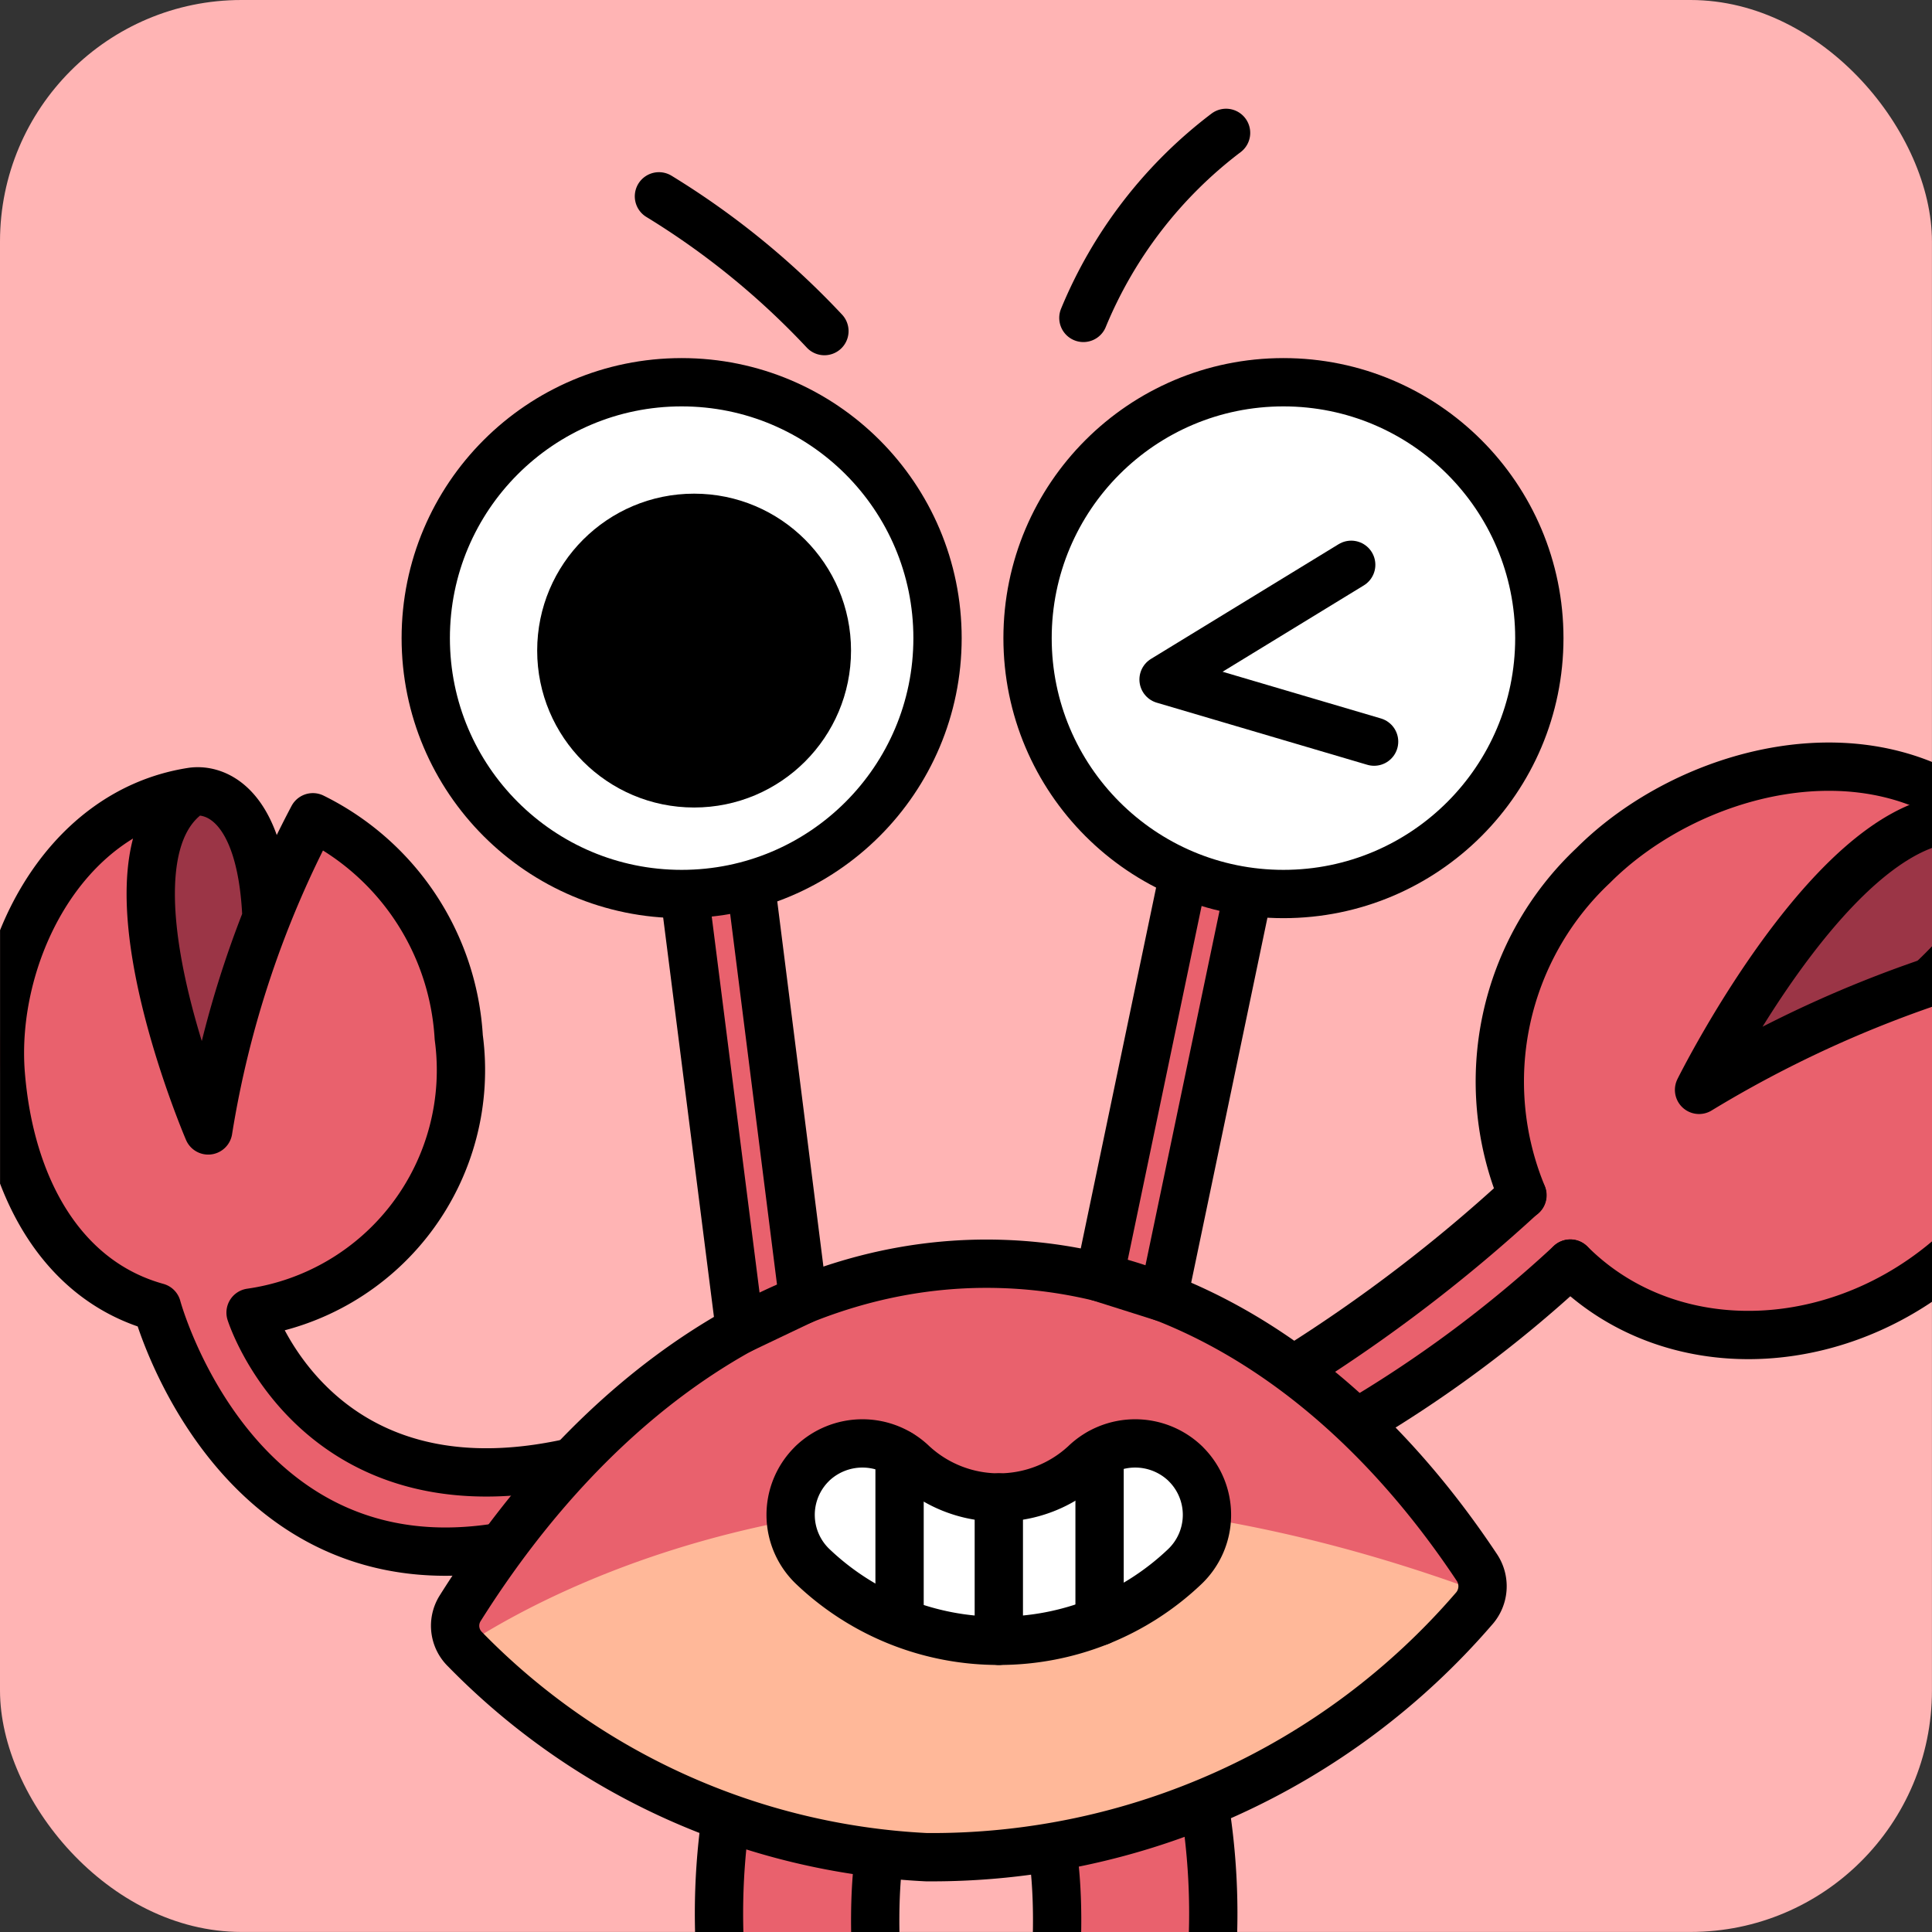 <svg xmlns="http://www.w3.org/2000/svg" xmlns:xlink="http://www.w3.org/1999/xlink" width="40.001" height="40.001" viewBox="0 0 40.001 40.001">
  <rect x="0" y="0" width="40.001" height="40.001" fill="#333333" stroke="none"/>
  <defs>
    <clipPath id="clip-path">
      <rect id="사각형_21500" data-name="사각형 21500" width="40" height="40" rx="5" transform="translate(0.001 0)" fill="none"/>
    </clipPath>
  </defs>
  <g id="그룹_89152" data-name="그룹 89152" transform="translate(0 0.001)">
    <rect id="사각형_21499" data-name="사각형 21499" width="40" height="40" rx="5" transform="translate(0 -0.001)" fill="#ffb4b4"/>
    <g id="그룹_61086" data-name="그룹 61086" transform="translate(0 0)">
      <g id="그룹_61085" data-name="그룹 61085" transform="translate(0 0)" clip-path="url(#clip-path)">
        <g id="그룹_61092" data-name="그룹 61092" transform="translate(0.001 2.75)">
          <path id="패스_35863" data-name="패스 35863" d="M1348.938,68.246a14.013,14.013,0,0,0-.015,7.487s-3.639-.355-3.966.582,1.342,1.077,3.9,1.1c3.86.028,3.476-.8,3.106-2.344s-.514-4.554.194-5.623" transform="translate(-1333.536 -35.148)" fill="#e9616d" stroke="#000" stroke-linecap="round" stroke-linejoin="round" stroke-width="1"/>
          <path id="패스_35864" data-name="패스 35864" d="M1361.487,68.246a14.021,14.021,0,0,1,.015,7.487s3.639-.355,3.967.582-1.342,1.077-3.9,1.1c-3.86.028-3.476-.8-3.106-2.344s.514-4.554-.194-5.623" transform="translate(-1336.884 -35.148)" fill="#e9616d" stroke="#000" stroke-linecap="round" stroke-linejoin="round" stroke-width="1"/>
          <g id="그룹_61090" data-name="그룹 61090" transform="translate(0 13.634)">
            <path id="패스_35865" data-name="패스 35865" d="M1336.25,46.147s-.141-3.86-1.494-3.886-2.693,5.563-.859,7.639,3.83-.5,3.83-.5" transform="translate(-1330.542 -42.251)" fill="#9b3546"/>
            <g id="그룹_61089" data-name="그룹 61089" transform="translate(0 0.01)">
              <path id="패스_35866" data-name="패스 35866" d="M1334.9,53.045a5.071,5.071,0,0,0,4.31-5.7,5.432,5.432,0,0,0-3.02-4.556,20.966,20.966,0,0,0-2.167,6.484s-2.431-5.662-.343-7.01c-2.717.427-4.143,3.451-3.949,5.846.191,2.364,1.279,4.283,3.234,4.824,0,0,1.587,5.923,7.169,4.955l1.7-1.811A5.149,5.149,0,0,1,1334.9,53.045Z" transform="translate(-1329.716 -42.261)" fill="#e9616d"/>
            </g>
            <path id="패스_35867" data-name="패스 35867" d="M1333.683,42.258c-2.088,1.348.343,7.01.343,7.01a20.966,20.966,0,0,1,2.167-6.484,5.432,5.432,0,0,1,3.02,4.556,5.071,5.071,0,0,1-4.31,5.7s1.4,4.444,6.931,3.031l-1.7,1.811c-5.581.967-7.169-4.955-7.169-4.955-1.955-.541-3.043-2.46-3.234-4.824-.193-2.4,1.232-5.419,3.949-5.846.461-.073,1.45.207,1.553,2.6" transform="translate(-1329.716 -42.248)" fill="none" stroke="#000" stroke-linecap="round" stroke-linejoin="round" stroke-width="1"/>
          </g>
          <g id="그룹_61091" data-name="그룹 61091" transform="translate(26.816 13.122)">
            <path id="패스_35868" data-name="패스 35868" d="M1381.222,45.309a19.421,19.421,0,0,0-2.546.715h0c2.032-1.886,1.538-2.965,1.128-3.317-2.409-2.071-6.138-1.062-8.1.9a6.142,6.142,0,0,0-1.466,6.829,32.106,32.106,0,0,1-4.7,3.594l1.139,1.2a25.679,25.679,0,0,0,4.555-3.376c2.146,2.146,5.837,1.932,8.245-.476A6.277,6.277,0,0,0,1381.222,45.309Z" transform="translate(-1365.534 -41.563)" fill="#e9616d"/>
            <path id="패스_35869" data-name="패스 35869" d="M1376.7,48.61s4.263-6.782,5.845-5.469-1.062,3.237-1.062,3.237Z" transform="translate(-1368.34 -41.918)" fill="#9b3546"/>
            <path id="패스_35870" data-name="패스 35870" d="M1371.228,54.832a25.679,25.679,0,0,1-4.555,3.376l-1.139-1.2a32.106,32.106,0,0,0,4.7-3.594" transform="translate(-1365.534 -44.542)" fill="none" stroke="#000" stroke-linecap="round" stroke-linejoin="round" stroke-width="1"/>
            <path id="패스_35871" data-name="패스 35871" d="M1371.654,50.437a6.142,6.142,0,0,1,1.466-6.829c1.962-1.963,5.691-2.972,8.1-.9.41.352.9,1.431-1.128,3.317" transform="translate(-1366.949 -41.563)" fill="none" stroke="#000" stroke-linecap="round" stroke-linejoin="round" stroke-width="1"/>
            <path id="패스_35872" data-name="패스 35872" d="M1381.717,43.066c-2.748-.828-5.911,5.549-5.911,5.549a24.21,24.21,0,0,1,7.328-2.947,6.276,6.276,0,0,1-1.748,6.067c-2.408,2.408-6.1,2.622-8.245.476" transform="translate(-1367.445 -41.923)" fill="none" stroke="#000" stroke-linecap="round" stroke-linejoin="round" stroke-width="1"/>
          </g>
          <path id="패스_35873" data-name="패스 35873" d="M1342.4,62.451a.679.679,0,0,0,.11.846,14.33,14.33,0,0,0,9.546,4.3,14.817,14.817,0,0,0,11.33-5.134.7.7,0,0,0,.07-.862c-2.513-3.782-5.957-6.158-9.82-6.286C1349.257,55.167,1345.237,57.937,1342.4,62.451Z" transform="translate(-1332.878 -31.896)" fill="#e9616d"/>
          <path id="패스_35874" data-name="패스 35874" d="M1352.108,69.243a14.817,14.817,0,0,0,11.33-5.134.687.687,0,0,0,.171-.341c-11.66-4.32-19.267-.087-21.1,1.124a.645.645,0,0,0,.048.055A14.33,14.33,0,0,0,1352.108,69.243Z" transform="translate(-1332.932 -33.545)" fill="#ffb899"/>
          <path id="패스_35875" data-name="패스 35875" d="M1350.018,44.826l1.086,8.594-1.311.625-1.147-9.022" transform="translate(-1334.474 -29.262)" fill="#e9616d" stroke="#000" stroke-linecap="round" stroke-linejoin="round" stroke-width="1"/>
          <path id="패스_35876" data-name="패스 35876" d="M1363.2,44.9l-1.755,8.4-1.325-.419,1.743-8.348" transform="translate(-1337.358 -29.188)" fill="#e9616d" stroke="#000" stroke-linecap="round" stroke-linejoin="round" stroke-width="1"/>
          <path id="패스_35877" data-name="패스 35877" d="M1355.89,64.367a5.574,5.574,0,0,0,3.845-1.531,1.48,1.48,0,0,0,.032-2.122l-.011-.012a1.5,1.5,0,0,0-2.086,0,2.621,2.621,0,0,1-3.561,0,1.5,1.5,0,0,0-2.086,0l-.011.012a1.479,1.479,0,0,0,.033,2.122A5.571,5.571,0,0,0,1355.89,64.367Z" transform="translate(-1335.211 -33.146)" fill="#fff" stroke="#000" stroke-linecap="round" stroke-linejoin="round" stroke-width="1"/>
          <line id="선_79" data-name="선 79" y2="2.969" transform="translate(20.679 28.253)" fill="none" stroke="#000" stroke-linecap="round" stroke-linejoin="round" stroke-width="1"/>
          <line id="선_80" data-name="선 80" y2="3.485" transform="translate(22.765 27.334)" fill="none" stroke="#000" stroke-linecap="round" stroke-linejoin="round" stroke-width="1"/>
          <line id="선_81" data-name="선 81" y2="3.469" transform="translate(18.624 27.351)" fill="none" stroke="#000" stroke-linecap="round" stroke-linejoin="round" stroke-width="1"/>
          <path id="패스_35878" data-name="패스 35878" d="M1362.452,44.452s.654-.717,1.337.368" transform="translate(-1337.944 -29.109)" fill="none" stroke="#000" stroke-linecap="round" stroke-linejoin="round" stroke-width="0.75"/>
          <circle id="타원_1687" data-name="타원 1687" cx="5.298" cy="5.298" r="5.298" transform="translate(8.814 5.163)" fill="#fff" stroke="#000" stroke-linecap="round" stroke-linejoin="round" stroke-width="1"/>
          <circle id="타원_1688" data-name="타원 1688" cx="5.298" cy="5.298" r="5.298" transform="translate(21.274 5.163)" fill="#fff" stroke="#000" stroke-linecap="round" stroke-linejoin="round" stroke-width="1"/>
          <circle id="타원_1689" data-name="타원 1689" cx="3.249" cy="3.249" r="3.249" transform="translate(11.121 7.47)"/>
          <path id="패스_35879" data-name="패스 35879" d="M1365.778,35.982l-3.885,2.375,4.359,1.286" transform="translate(-1337.803 -27.039)" fill="none" stroke="#000" stroke-linecap="round" stroke-linejoin="round" stroke-width="1"/>
          <path id="패스_35880" data-name="패스 35880" d="M1347.937,25.792a16.441,16.441,0,0,1,3.426,2.79" transform="translate(-1334.295 -24.478)" fill="none" stroke="#000" stroke-linecap="round" stroke-linejoin="round" stroke-width="1"/>
          <path id="패스_35881" data-name="패스 35881" d="M1359.676,27.868a9.211,9.211,0,0,1,2.954-3.831" transform="translate(-1337.246 -24.037)" fill="none" stroke="#000" stroke-linecap="round" stroke-linejoin="round" stroke-width="1"/>
          <path id="패스_35882" data-name="패스 35882" d="M1342.4,62.451a.679.679,0,0,0,.11.846,14.33,14.33,0,0,0,9.546,4.3,14.817,14.817,0,0,0,11.33-5.134.7.7,0,0,0,.07-.862c-2.513-3.782-5.957-6.158-9.82-6.286C1349.257,55.167,1345.237,57.937,1342.4,62.451Z" transform="translate(-1332.878 -31.896)" fill="none" stroke="#000" stroke-linecap="round" stroke-linejoin="round" stroke-width="1"/>
          <path id="패스_35883" data-name="패스 35883" d="M1349.646,74.741a10.969,10.969,0,0,0,3.635,2.48" transform="translate(-1334.725 -36.78)" fill="none" stroke="#000" stroke-linecap="round" stroke-linejoin="round" stroke-width="1"/>
          <path id="패스_35884" data-name="패스 35884" d="M1358.365,77.334a10.984,10.984,0,0,0,3.606-2.143" transform="translate(-1336.916 -36.893)" fill="none" stroke="#000" stroke-linecap="round" stroke-linejoin="round" stroke-width="1"/>
        </g>
      </g>
    </g>
  </g>
</svg>
